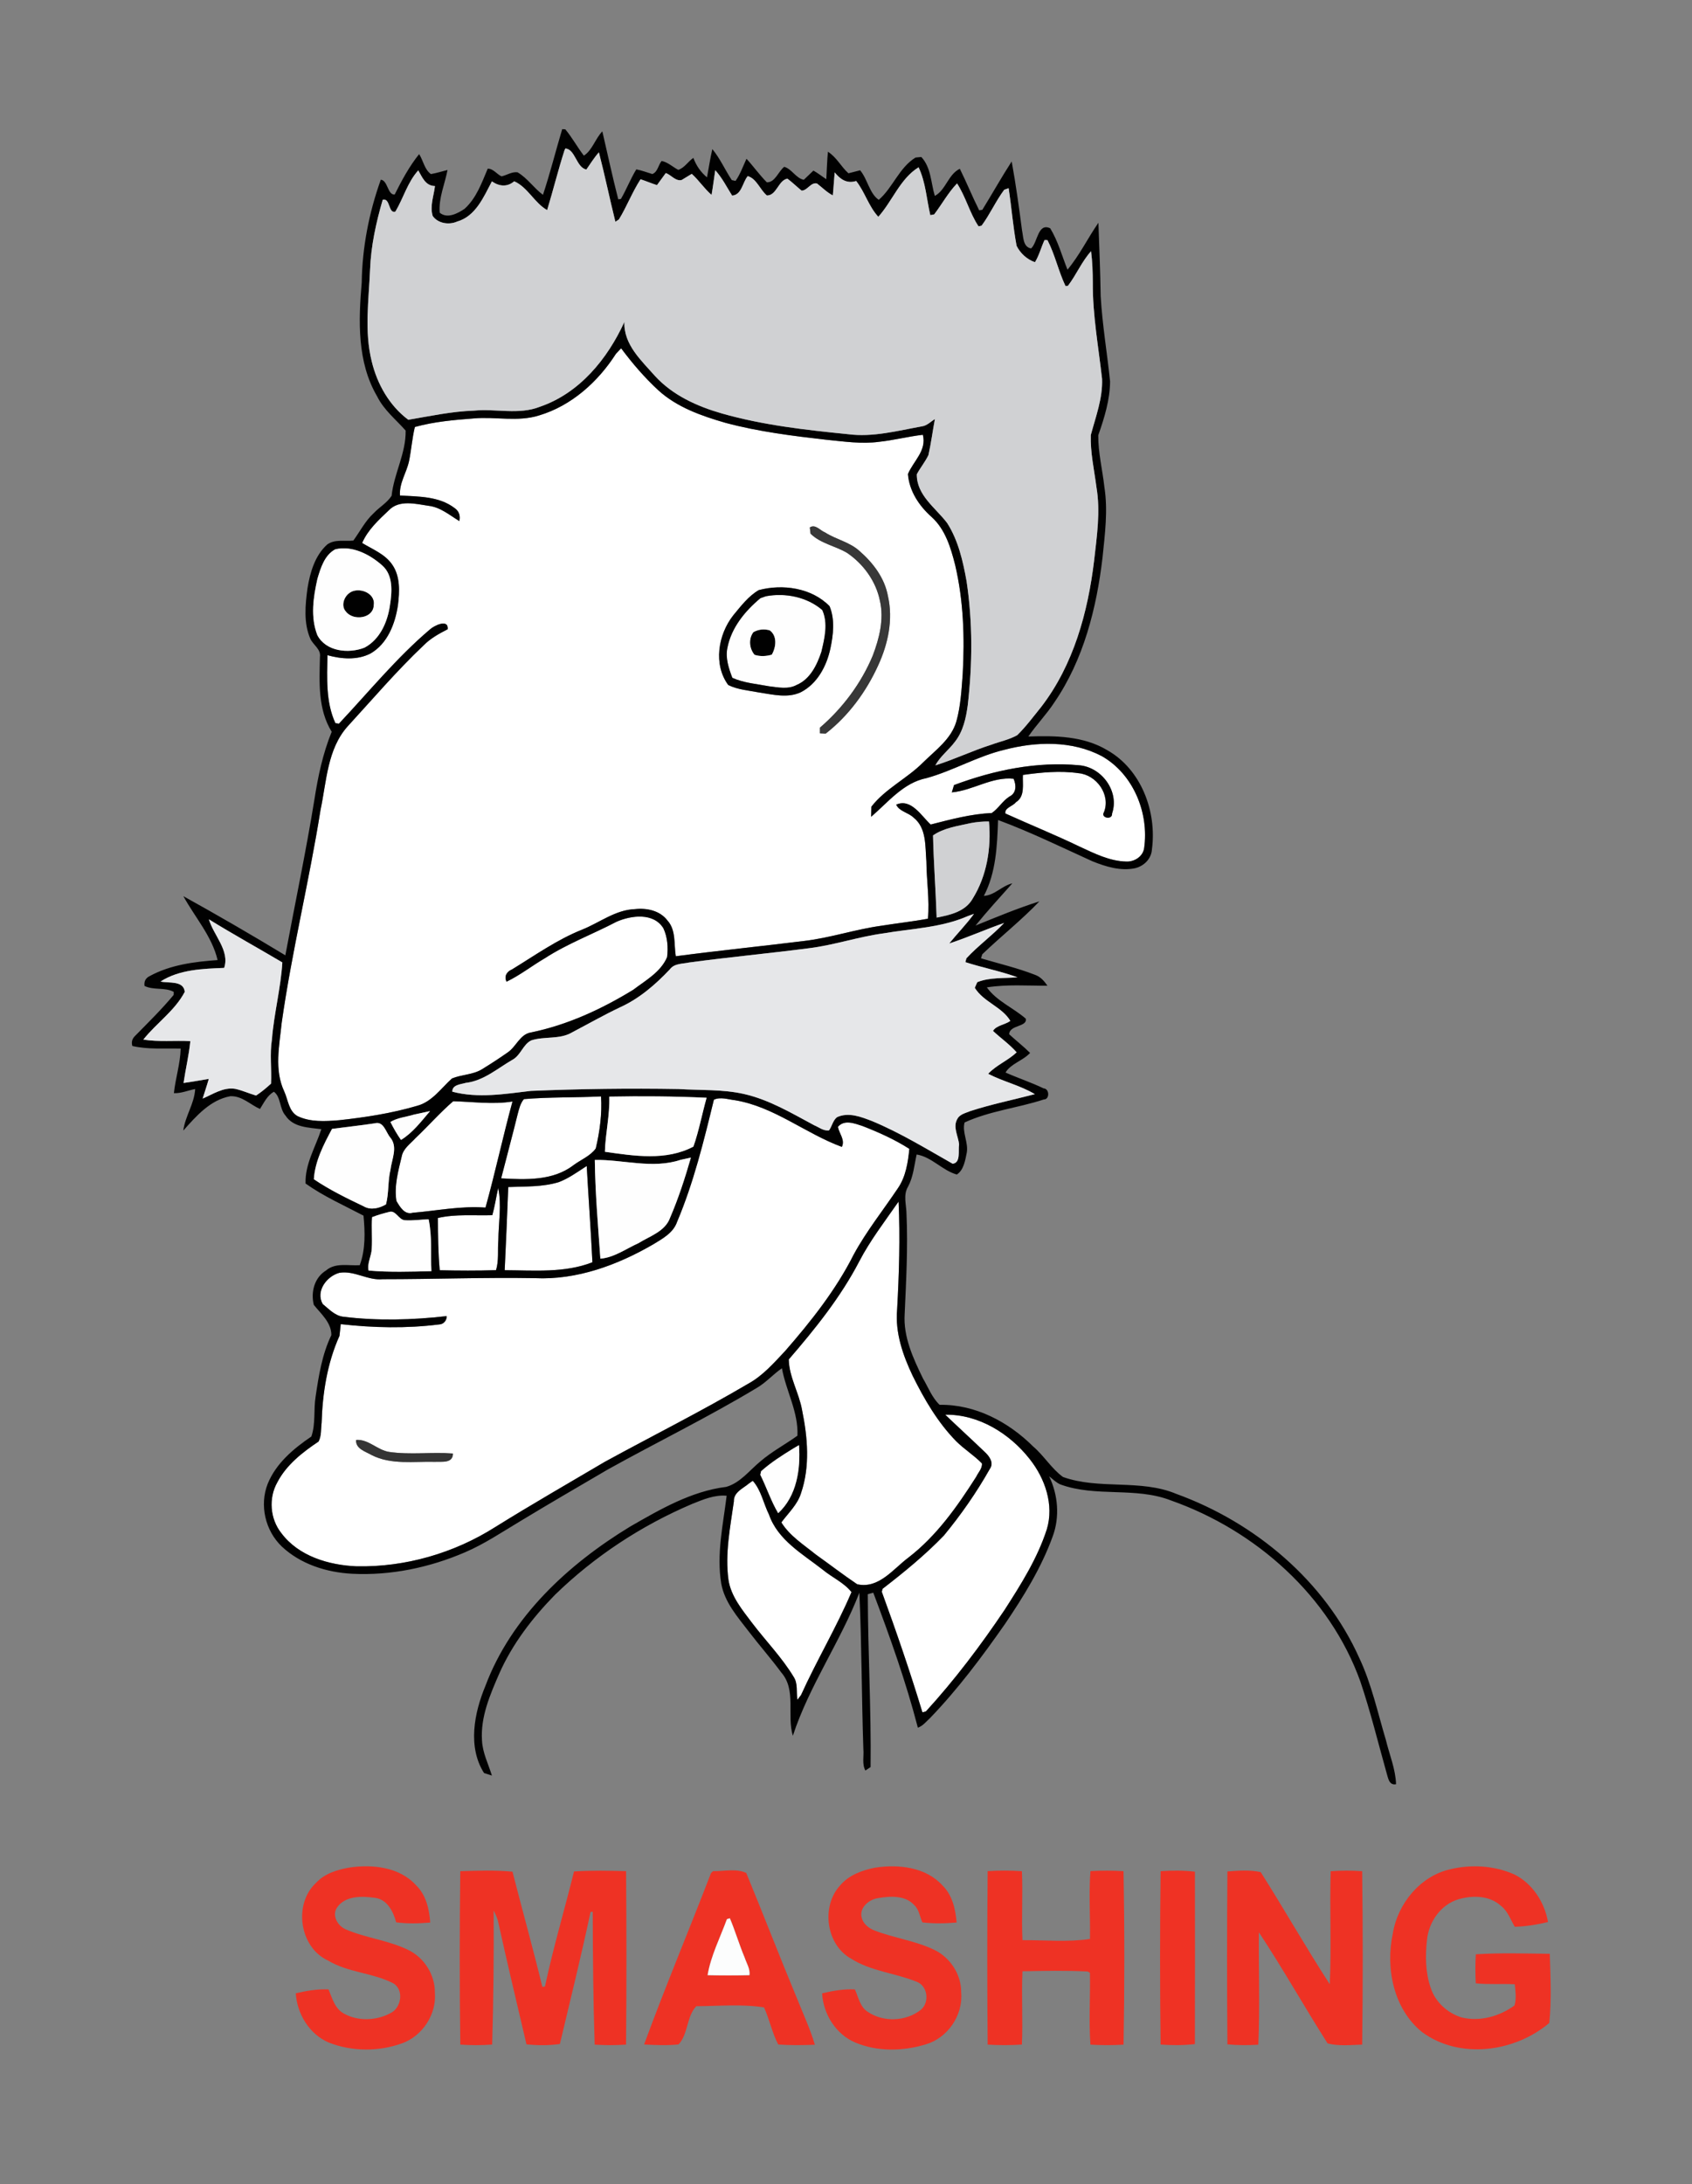 <?xml version="1.0" encoding="UTF-8" ?>
<!DOCTYPE svg PUBLIC "-//W3C//DTD SVG 1.1//EN" "http://www.w3.org/Graphics/SVG/1.1/DTD/svg11.dtd">
<svg width="389pt" height="502pt" viewBox="0 0 389 502" version="1.1" xmlns="http://www.w3.org/2000/svg">
<rect x="0" y="0" width="389" height="502" fill="#808080" stroke="none"/>
<g id="#ffffffff">
<path fill="#ffffff" opacity="1.00" d=" M 141.60 81.33 C 141.90 81.01 142.50 80.37 142.80 80.05 C 145.37 83.50 148.18 86.77 151.34 89.69 C 155.65 93.63 161.31 95.60 166.82 97.19 C 174.41 99.22 182.23 100.19 190.03 101.08 C 194.05 101.47 198.10 102.09 202.14 101.54 C 205.51 101.18 208.80 100.32 212.17 99.93 C 213.09 103.58 210.00 105.96 208.74 108.95 C 209.04 112.88 211.30 116.26 214.18 118.82 C 217.34 121.67 218.59 125.89 219.60 129.88 C 221.52 138.07 221.80 146.56 221.33 154.94 C 221.05 158.58 220.87 162.28 219.87 165.82 C 218.70 169.86 215.10 172.40 212.24 175.22 C 208.55 178.94 203.60 181.22 200.34 185.40 C 200.33 185.98 200.29 187.15 200.28 187.73 C 204.19 184.38 207.69 179.89 213.02 178.84 C 219.15 177.14 224.71 173.81 230.92 172.33 C 238.22 170.41 246.42 170.18 253.26 173.76 C 260.55 177.86 264.21 186.84 263.04 194.96 C 262.75 196.85 260.86 198.06 259.03 198.02 C 255.14 197.96 251.59 196.14 248.14 194.55 C 242.55 191.86 236.79 189.53 231.14 186.97 C 230.91 185.65 232.87 185.31 233.54 184.40 C 235.73 183.07 235.05 180.24 235.17 178.11 C 239.39 177.52 243.72 177.10 247.96 177.71 C 252.11 178.08 255.41 182.70 253.80 186.68 C 252.97 188.01 255.79 188.56 255.67 186.98 C 257.41 181.92 253.33 176.35 248.15 175.89 C 238.35 174.96 228.48 177.02 219.33 180.44 C 219.21 180.86 218.95 181.70 218.83 182.12 C 223.68 181.68 228.05 178.47 233.03 178.99 C 233.67 180.45 233.71 182.29 232.07 183.08 C 230.49 184.09 229.53 185.83 228.02 186.86 C 223.22 187.08 218.59 188.33 213.96 189.51 C 211.84 187.53 209.44 183.41 206.04 184.94 C 206.74 186.51 208.86 186.75 210.05 187.93 C 213.06 190.33 212.69 194.53 212.98 197.97 C 213.01 202.36 213.74 206.77 213.34 211.15 C 209.77 211.82 206.15 212.20 202.57 212.78 C 196.64 213.60 190.91 215.55 184.95 216.26 C 175.10 217.48 165.22 218.48 155.37 219.78 C 154.91 217.03 155.47 213.78 153.44 211.55 C 151.71 209.27 148.68 208.65 145.97 208.95 C 141.48 209.12 137.87 212.05 133.84 213.66 C 128.08 215.96 122.99 219.58 117.73 222.80 C 116.52 223.29 115.84 224.38 116.46 225.63 C 119.57 224.14 122.30 221.97 125.27 220.24 C 130.47 216.87 136.30 214.71 141.77 211.84 C 145.15 210.37 150.28 209.71 152.52 213.36 C 153.47 215.38 153.64 217.79 153.37 219.99 C 151.89 223.44 148.43 225.33 145.57 227.50 C 138.30 231.95 130.45 235.58 122.06 237.30 C 119.53 237.72 118.69 240.56 116.73 241.88 C 114.79 243.24 112.80 244.54 110.77 245.78 C 108.68 247.04 106.13 246.96 103.91 247.87 C 101.40 250.13 99.32 253.25 95.89 254.16 C 90.05 255.88 84.00 256.81 77.95 257.47 C 74.76 257.73 71.33 257.94 68.37 256.51 C 66.37 255.35 66.23 252.79 65.36 250.88 C 63.01 245.91 64.23 240.32 64.76 235.10 C 67.09 218.67 71.09 202.54 73.69 186.16 C 75.08 179.62 75.24 172.18 79.93 166.94 C 85.68 160.68 91.20 154.19 97.38 148.34 C 98.96 146.73 100.94 145.64 102.93 144.62 C 103.15 142.13 99.75 143.80 98.78 144.72 C 91.14 151.22 84.77 159.04 77.92 166.33 L 77.11 166.21 C 74.86 161.33 75.20 155.81 75.28 150.59 C 78.49 151.48 82.15 151.78 85.20 150.19 C 89.11 147.93 90.86 143.34 91.49 139.08 C 91.87 135.99 92.05 132.50 90.20 129.81 C 88.55 127.36 85.69 126.28 83.26 124.80 C 84.56 121.77 87.07 119.49 89.41 117.27 C 91.79 114.81 95.55 115.81 98.52 116.25 C 101.26 116.57 103.34 118.39 105.60 119.76 C 105.90 118.57 105.52 117.42 104.48 116.75 C 100.92 114.04 96.21 114.14 91.96 113.89 C 91.74 111.06 93.47 108.66 94.04 105.98 C 94.57 103.38 94.75 100.72 95.38 98.14 C 99.79 96.91 104.40 96.52 108.95 96.17 C 113.93 95.73 119.03 97.02 123.91 95.49 C 131.35 93.28 137.47 87.78 141.60 81.33 M 186.18 121.23 C 186.22 121.59 186.31 122.30 186.35 122.66 C 188.67 124.95 192.05 125.46 194.77 127.09 C 198.52 129.65 201.40 133.61 202.30 138.10 C 203.27 142.33 202.16 146.72 200.65 150.68 C 197.99 157.06 193.73 162.74 188.51 167.24 L 188.51 168.55 L 189.83 168.61 C 195.08 164.53 199.14 158.99 201.89 152.95 C 204.17 148.02 205.38 142.37 204.14 137.00 C 203.39 132.83 200.69 129.32 197.56 126.60 C 195.29 124.56 192.18 123.98 189.66 122.36 C 188.55 121.94 187.44 120.37 186.18 121.23 M 174.44 135.63 C 172.06 137.01 170.31 139.34 168.56 141.45 C 165.09 145.89 163.96 152.70 167.42 157.44 C 169.65 158.54 172.18 158.70 174.59 159.17 C 177.70 159.63 181.06 160.51 184.07 159.12 C 187.87 157.20 190.03 153.13 190.90 149.11 C 191.58 145.92 192.00 142.42 190.72 139.32 C 186.61 135.11 179.95 134.17 174.44 135.63 Z" />
<path fill="#ffffff" opacity="1.00" d=" M 120.45 252.62 C 126.35 252.12 132.28 252.29 138.18 252.00 C 138.44 256.01 137.89 260.06 136.97 263.96 C 135.71 265.71 133.53 266.55 131.82 267.82 C 127.12 271.43 120.82 271.15 115.22 270.83 C 116.47 265.90 117.81 261.00 119.02 256.06 C 119.35 254.86 119.62 253.58 120.45 252.62 Z" />
<path fill="#ffffff" opacity="1.00" d=" M 104.19 253.11 C 108.73 253.21 113.28 253.90 117.82 253.17 C 115.62 261.26 113.86 269.47 111.62 277.55 C 106.01 277.12 100.49 278.27 94.92 278.74 C 93.00 279.29 91.95 277.38 91.14 276.03 C 90.59 272.61 91.55 269.17 92.34 265.86 C 92.67 263.99 94.36 262.87 95.55 261.56 C 98.48 258.79 101.14 255.74 104.19 253.11 Z" />
<path fill="#ffffff" opacity="1.00" d=" M 164.13 252.75 C 165.66 252.06 167.38 252.69 168.96 252.87 C 177.97 254.35 185.14 260.51 193.55 263.60 C 194.34 261.97 192.93 260.55 192.64 259.00 C 194.12 257.25 196.46 258.21 198.27 258.79 C 202.00 260.24 205.69 261.89 209.06 264.05 C 208.75 267.19 208.24 270.50 206.40 273.15 C 203.02 278.19 199.20 282.96 196.29 288.31 C 192.19 296.46 186.47 303.67 180.50 310.52 C 177.91 313.26 175.38 316.19 172.02 318.03 C 161.23 324.39 150.01 329.99 139.02 336.00 C 130.61 340.96 122.14 345.82 113.85 350.98 C 104.41 356.97 93.18 360.22 81.98 360.00 C 75.59 359.73 68.64 357.69 64.66 352.34 C 62.08 349.09 61.71 344.31 63.76 340.69 C 65.86 336.66 69.54 333.80 73.24 331.32 C 73.93 330.03 73.76 328.45 73.94 327.04 C 74.15 320.21 75.23 313.29 78.05 307.03 C 78.12 306.36 78.27 305.01 78.34 304.34 C 85.83 305.19 93.45 305.35 100.93 304.41 C 101.99 304.39 102.71 303.50 102.71 302.49 C 94.80 303.39 86.78 303.61 78.87 302.63 C 76.97 302.39 75.60 300.85 74.19 299.71 C 72.51 296.77 75.11 293.33 78.02 292.54 C 81.47 291.96 84.55 294.36 88.00 294.01 C 99.67 294.01 111.33 293.57 122.99 293.77 C 132.61 294.22 141.95 290.77 150.16 286.01 C 152.31 284.70 154.79 283.37 155.66 280.84 C 159.48 271.81 161.81 262.25 164.13 252.75 M 81.86 330.95 C 81.74 333.02 84.01 333.59 85.42 334.42 C 89.93 336.72 95.13 335.86 100.00 335.99 C 101.58 335.91 104.12 336.40 104.14 334.07 C 99.26 333.70 94.33 334.41 89.48 333.71 C 86.75 333.29 84.72 330.74 81.86 330.95 Z" />
<path fill="#ffffff" opacity="1.00" d=" M 134.29 268.38 L 134.89 268.00 C 135.30 275.37 135.84 282.74 136.20 290.12 C 129.79 292.62 122.76 291.97 116.03 291.94 C 116.34 285.57 116.60 279.20 116.85 272.83 C 120.75 272.66 124.74 272.86 128.51 271.68 C 130.60 270.89 132.43 269.59 134.29 268.38 Z" />
<path fill="#ffffff" opacity="1.00" d=" M 114.54 273.02 C 115.36 276.99 114.61 281.04 114.57 285.05 C 114.38 287.33 114.72 289.72 114.04 291.93 C 109.73 292.07 105.41 292.04 101.10 291.95 C 100.73 287.96 100.69 283.94 100.68 279.94 C 104.80 278.99 109.02 279.43 113.18 279.30 C 113.77 277.23 114.07 275.11 114.54 273.02 Z" />
<path fill="#ffffff" opacity="1.00" d=" M 206.31 276.56 L 206.59 276.18 C 206.96 284.46 206.71 292.74 206.25 301.01 C 205.78 306.34 207.59 311.52 209.85 316.26 C 212.51 321.63 215.58 326.90 219.80 331.22 C 221.65 333.08 223.92 334.46 225.75 336.35 C 225.86 337.52 224.89 338.43 224.43 339.43 C 220.08 346.24 215.36 352.97 208.89 357.96 C 205.36 360.58 202.05 365.24 197.07 364.12 C 193.83 361.94 190.74 359.55 187.56 357.29 C 184.76 355.02 181.58 353.03 179.64 349.91 C 181.24 347.74 183.34 345.84 184.16 343.19 C 186.26 337.07 185.69 330.38 184.41 324.14 C 183.72 320.15 181.43 316.54 181.34 312.45 C 187.40 305.43 193.28 298.13 197.57 289.87 C 200.03 285.15 203.28 280.92 206.31 276.56 Z" />
<path fill="#ffffff" opacity="1.00" d=" M 217.31 325.15 C 224.98 325.03 232.13 329.47 236.75 335.37 C 240.27 339.82 242.37 345.88 240.67 351.49 C 238.52 358.16 234.74 364.13 230.98 369.99 C 225.48 378.17 219.53 386.06 212.88 393.34 L 212.07 393.56 C 209.24 384.23 206.07 375.00 202.73 365.85 L 202.91 365.17 C 207.83 361.37 212.68 357.41 217.00 352.93 C 220.95 348.14 224.53 343.00 227.58 337.59 C 228.58 336.18 227.41 334.64 226.37 333.69 C 223.38 330.82 220.31 328.02 217.31 325.15 Z" />
<path fill="#ffffff" opacity="1.00" d=" M 172.17 340.97 L 173.06 340.34 C 175.01 342.49 175.52 345.56 176.80 348.12 C 178.84 353.99 184.54 357.17 189.17 360.79 C 191.30 362.56 194.06 363.75 195.76 365.93 C 192.32 374.02 187.78 381.58 184.16 389.59 C 183.95 389.86 183.53 390.40 183.33 390.67 C 183.03 388.90 183.50 386.97 182.46 385.40 C 179.75 380.92 176.06 377.16 172.91 373.01 C 170.65 370.01 168.08 366.95 167.48 363.12 C 166.65 357.09 167.88 351.05 168.72 345.09 C 168.64 342.96 170.81 342.13 172.17 340.97 Z" />
</g>
<g id="#010101ff">
<path fill="#010101" opacity="1.00" d=" M 129.25 29.69 L 129.96 29.72 C 131.55 31.61 132.72 33.81 134.23 35.77 C 136.12 34.61 136.87 31.85 138.48 30.19 C 139.69 35.40 140.81 40.63 142.14 45.81 L 142.75 45.73 C 144.04 43.52 144.95 41.11 146.29 38.93 C 147.55 39.16 148.74 39.64 149.97 40.00 C 151.22 39.54 151.33 37.93 152.11 37.00 C 153.56 37.27 154.65 38.38 155.94 39.04 C 157.38 38.58 158.18 37.12 159.41 36.29 C 160.05 38.03 161.10 39.58 162.54 40.76 C 162.95 38.60 163.27 36.42 163.77 34.27 C 165.57 36.44 166.69 39.05 168.24 41.39 L 169.11 41.58 C 170.20 40.01 170.83 38.21 171.62 36.49 C 173.23 38.24 174.61 40.21 176.30 41.90 C 178.20 41.96 178.94 39.40 180.30 38.34 C 182.06 38.84 183.00 40.99 184.80 41.32 C 185.53 40.62 186.27 39.92 187.01 39.21 C 188.05 39.79 188.98 40.54 189.97 41.19 C 190.09 39.09 190.15 36.98 190.34 34.88 C 192.32 36.10 193.35 38.30 195.06 39.83 C 195.95 39.61 196.85 39.38 197.75 39.14 C 199.46 41.18 199.89 44.48 202.03 45.93 C 205.24 43.18 206.72 38.51 210.49 36.21 C 210.82 36.18 211.48 36.11 211.81 36.08 C 214.08 38.49 214.01 42.03 214.92 45.03 C 217.47 43.66 218.00 40.06 220.67 38.79 C 222.23 41.94 223.55 45.20 225.12 48.34 L 225.84 48.23 C 228.12 44.54 230.24 40.75 232.59 37.11 C 233.56 42.38 234.28 47.70 234.98 53.02 C 235.30 54.44 235.16 56.77 237.05 57.10 C 238.57 55.78 238.57 51.11 241.45 52.47 C 243.25 55.42 244.15 58.79 245.42 61.98 C 248.20 58.67 250.07 54.74 252.53 51.20 C 252.72 56.81 252.97 62.42 253.05 68.03 C 253.42 74.60 254.54 81.10 255.21 87.64 C 255.19 91.90 253.90 96.04 252.50 100.03 C 252.46 104.05 253.47 107.99 253.91 111.98 C 254.75 117.34 254.02 122.77 253.48 128.12 C 252.11 139.80 249.12 151.63 242.40 161.44 C 240.60 164.20 238.28 166.57 236.42 169.28 C 242.58 169.06 249.13 169.15 254.58 172.43 C 262.39 176.85 265.98 186.54 264.84 195.18 C 264.72 197.39 263.01 199.07 260.92 199.56 C 257.59 200.24 254.22 199.19 251.16 197.96 C 243.97 194.69 236.86 191.21 229.46 188.47 C 229.25 194.40 229.01 200.52 226.20 205.91 C 228.68 205.78 230.36 203.57 232.74 203.03 C 229.89 206.23 226.98 209.39 224.28 212.73 C 229.13 210.77 233.97 208.74 238.96 207.17 C 234.86 211.47 230.13 215.20 225.83 219.33 L 225.54 220.26 C 229.67 221.48 233.88 222.47 237.90 224.03 C 239.17 224.46 240.08 225.46 240.80 226.56 C 236.15 226.57 231.48 226.21 226.88 226.94 C 229.13 230.09 232.95 231.62 235.83 234.13 C 236.24 236.08 232.06 235.52 232.02 237.72 C 233.60 239.17 235.30 240.49 236.82 242.00 C 235.21 243.78 232.34 244.49 231.18 246.51 C 234.07 247.79 237.08 248.78 239.93 250.15 C 241.31 250.21 241.35 252.73 239.98 252.70 C 233.97 254.67 227.52 255.33 221.76 257.99 C 221.14 260.26 222.72 262.64 222.25 265.01 C 221.90 266.72 221.54 268.98 219.97 269.95 C 216.65 269.02 214.16 265.88 210.74 265.35 C 210.19 267.83 209.99 270.44 208.77 272.73 C 207.59 274.66 208.40 276.95 208.41 279.05 C 208.75 286.70 208.33 294.35 207.99 301.99 C 207.64 307.25 209.94 312.18 212.18 316.79 C 213.40 318.84 214.27 321.23 216.02 322.88 C 224.20 322.75 231.84 326.79 237.52 332.45 C 240.02 334.58 241.73 337.53 244.39 339.47 C 252.79 342.46 262.18 339.88 270.46 343.36 C 288.58 349.94 304.60 363.38 312.54 381.14 C 315.35 387.12 316.73 393.61 318.62 399.91 C 319.44 403.29 320.84 406.57 320.96 410.08 C 319.32 410.40 319.13 408.59 318.79 407.52 C 316.82 400.50 315.09 393.42 312.77 386.52 C 305.73 366.82 288.70 351.73 269.21 344.86 C 261.08 341.68 251.96 344.18 243.79 341.18 C 242.79 340.75 242.04 339.95 241.20 339.31 C 243.26 343.58 243.68 348.66 242.02 353.13 C 239.41 360.34 235.34 366.91 231.06 373.24 C 225.79 380.79 220.25 388.20 213.85 394.85 C 212.97 395.65 212.19 396.68 211.02 397.09 C 208.29 386.54 204.61 376.25 200.77 366.06 C 200.45 366.15 199.82 366.32 199.51 366.41 C 199.54 379.65 200.31 392.91 200.15 406.14 C 199.86 406.34 199.26 406.73 198.96 406.93 C 198.13 405.44 198.65 403.60 198.49 401.99 C 198.09 390.02 198.12 378.03 197.57 366.07 C 193.20 377.36 186.06 387.41 182.28 398.95 C 180.84 394.19 183.16 388.44 179.61 384.39 C 177.22 381.15 174.55 378.13 172.11 374.94 C 169.55 371.60 166.59 368.25 165.82 363.98 C 164.70 357.23 166.24 350.47 167.06 343.78 C 164.27 343.52 161.63 344.66 159.10 345.67 C 147.43 350.64 136.66 357.72 127.57 366.57 C 122.39 371.87 117.78 377.86 114.77 384.68 C 112.67 389.51 110.46 394.60 110.81 399.99 C 110.93 402.84 112.27 405.41 113.09 408.09 C 112.64 407.95 111.74 407.67 111.29 407.52 C 107.47 401.52 109.02 393.67 111.60 387.48 C 117.57 371.58 130.63 359.53 144.85 350.88 C 151.76 346.91 158.93 342.73 166.97 341.74 C 170.21 340.81 172.32 337.93 174.83 335.87 C 177.45 333.62 180.53 331.99 183.33 329.98 C 183.60 324.58 180.71 319.70 179.77 314.48 C 177.75 315.85 176.13 317.76 174.00 318.99 C 162.83 325.72 151.09 331.43 139.71 337.76 C 132.97 341.71 126.22 345.62 119.54 349.67 C 115.39 352.15 111.35 354.88 106.88 356.79 C 98.74 360.29 89.83 362.16 80.96 361.71 C 75.12 361.41 69.11 359.52 64.79 355.45 C 60.98 351.81 59.62 345.96 61.54 341.05 C 63.45 336.33 67.48 332.95 71.58 330.17 C 72.61 327.22 72.06 323.98 72.57 320.93 C 73.28 316.14 74.06 311.26 76.18 306.86 C 76.20 303.98 73.79 301.97 72.14 299.90 C 71.42 296.97 72.28 293.64 74.96 292.00 C 77.14 290.13 80.11 290.96 82.71 290.79 C 84.05 287.16 83.93 283.19 83.57 279.40 C 79.08 277.04 74.40 274.97 70.25 272.02 C 70.10 267.53 72.54 263.65 73.88 259.53 C 70.96 259.14 67.42 259.16 65.62 256.38 C 64.23 254.83 64.61 252.12 62.97 250.93 C 61.42 251.79 60.69 253.45 59.77 254.88 C 57.55 253.91 55.66 251.85 52.97 251.95 C 48.36 252.78 45.10 256.52 42.14 259.85 C 42.57 256.53 44.69 253.66 44.87 250.30 C 43.24 250.61 41.66 251.32 39.98 251.25 C 40.34 247.81 41.45 244.48 41.54 241.01 C 37.84 240.92 34.08 241.25 30.43 240.41 C 30.17 239.52 30.37 238.76 31.02 238.13 C 34.05 235.04 37.15 232.01 39.92 228.68 L 39.95 227.98 C 37.99 226.87 35.32 227.64 33.23 226.61 C 33.08 225.58 33.46 224.83 34.38 224.36 C 39.15 221.75 44.68 221.04 50.03 220.66 C 48.72 215.16 44.82 210.83 42.16 205.98 C 50.06 210.36 57.88 214.89 65.60 219.57 C 67.82 207.66 70.33 195.81 72.27 183.85 C 73.10 178.51 74.21 173.21 76.26 168.19 C 73.07 163.04 73.41 156.80 73.56 150.98 C 73.82 149.21 72.01 148.25 71.35 146.82 C 69.76 143.15 70.18 139.02 70.70 135.17 C 71.30 131.53 72.41 127.66 75.25 125.13 C 77.01 123.88 79.24 124.46 81.24 124.24 C 82.78 122.12 83.98 119.71 85.94 117.92 C 87.24 116.54 88.99 115.57 90.03 113.96 C 90.57 108.83 93.35 104.22 93.26 98.96 C 91.00 96.41 88.25 94.23 86.71 91.11 C 82.08 83.22 82.41 73.73 83.16 64.94 C 83.28 56.88 84.83 48.88 87.55 41.30 C 89.18 41.47 89.11 44.87 90.74 44.71 C 92.36 41.47 94.08 38.26 96.36 35.42 C 97.31 36.90 97.59 38.97 99.07 40.01 C 100.36 39.79 101.61 39.38 102.89 39.07 C 102.27 42.33 100.81 45.52 101.09 48.88 C 102.81 50.35 105.20 49.07 106.79 48.01 C 109.50 45.58 110.75 42.04 112.13 38.77 C 113.41 38.74 114.20 40.04 115.30 40.53 C 116.54 40.27 117.66 39.43 118.98 39.60 C 121.26 40.93 122.73 43.23 124.83 44.78 C 126.48 39.81 127.75 34.71 129.25 29.69 M 129.78 34.54 C 128.32 39.08 127.18 43.73 125.79 48.29 C 122.84 46.61 121.33 43.03 118.22 41.67 C 116.59 43.05 114.77 42.85 113.09 41.69 C 111.20 45.27 109.35 49.72 105.08 50.93 C 103.22 51.75 100.68 51.37 99.48 49.64 C 98.79 47.36 99.73 45.03 100.00 42.76 C 97.81 42.72 97.10 40.77 96.16 39.16 C 93.69 41.89 92.75 45.54 90.90 48.64 C 89.25 49.17 89.76 45.42 87.99 45.91 C 86.47 51.13 85.29 56.49 85.08 61.95 C 84.79 68.98 83.73 76.16 85.47 83.09 C 86.72 88.28 89.54 93.26 93.87 96.48 C 98.88 95.63 103.87 94.55 108.96 94.38 C 114.01 93.88 119.25 95.41 124.12 93.49 C 133.22 90.38 139.66 82.50 143.55 73.99 C 143.36 79.20 147.44 82.84 150.60 86.43 C 154.67 90.87 160.30 93.41 166.00 95.04 C 175.42 97.72 185.21 98.82 194.94 99.79 C 200.68 100.54 206.35 99.00 211.97 97.99 C 213.14 97.83 213.97 96.90 214.94 96.32 C 214.42 99.07 214.07 101.86 213.45 104.60 C 212.71 106.15 211.59 107.49 210.78 109.00 C 210.72 113.85 215.14 116.74 217.77 120.23 C 220.32 124.23 221.39 128.96 222.22 133.57 C 223.64 143.01 223.58 152.64 222.49 162.11 C 222.09 165.05 221.43 168.10 219.55 170.48 C 218.15 172.37 216.17 173.81 215.04 175.91 C 219.41 174.55 223.55 172.54 227.92 171.16 C 229.90 170.43 232.01 170.01 233.87 168.97 C 235.90 166.98 237.60 164.67 239.39 162.46 C 246.80 152.84 250.11 140.75 251.54 128.86 C 252.17 123.27 253.03 117.59 252.08 111.98 C 251.57 108.00 250.65 104.03 250.78 100.00 C 251.91 95.77 253.54 91.54 253.37 87.09 C 252.55 79.74 251.19 72.41 251.24 64.99 C 251.23 62.57 251.15 60.14 250.84 57.74 C 248.69 60.13 247.46 63.16 245.51 65.71 L 244.97 65.75 C 243.35 62.36 242.56 58.56 240.82 55.19 L 240.14 55.17 C 239.36 56.85 238.92 58.69 237.94 60.27 C 236.12 59.63 234.57 58.22 233.72 56.50 C 232.90 52.12 232.56 47.66 231.89 43.26 L 230.88 43.61 C 228.93 46.22 227.61 49.25 225.67 51.87 L 224.97 52.02 C 222.92 48.94 222.05 45.25 220.03 42.16 C 217.97 44.30 216.56 46.94 214.77 49.28 L 213.88 49.45 C 213.03 45.78 212.82 41.90 211.19 38.45 C 206.96 41.05 205.18 46.20 201.93 49.83 C 199.71 47.44 198.85 44.15 196.84 41.60 C 194.73 42.27 193.20 41.25 191.90 39.62 C 191.73 41.38 191.65 43.15 191.47 44.91 C 190.11 44.22 189.04 43.10 187.84 42.18 C 186.41 41.82 185.68 43.77 184.30 43.82 C 183.19 42.92 182.17 41.91 181.03 41.06 C 178.93 41.44 178.56 44.95 176.31 44.93 C 174.72 43.60 173.95 41.05 171.91 40.48 C 170.69 41.92 170.56 44.77 168.32 44.96 C 167.07 42.98 166.03 40.86 164.44 39.13 C 164.15 41.02 163.92 42.92 163.59 44.80 C 161.91 43.34 160.69 41.45 159.04 39.96 C 158.46 40.31 157.30 41.01 156.72 41.37 C 155.33 41.72 154.30 40.20 153.07 39.77 C 152.40 40.70 151.72 41.63 151.04 42.55 C 149.77 42.15 148.54 41.62 147.27 41.20 C 145.36 44.14 144.12 47.45 142.29 50.44 C 142.09 50.57 141.68 50.84 141.48 50.97 C 140.16 45.66 139.06 40.30 137.69 35.01 C 136.60 36.22 135.75 37.63 134.81 38.96 C 132.50 38.53 132.26 34.27 129.98 34.13 L 129.78 34.54 M 141.60 81.33 C 137.47 87.78 131.35 93.28 123.91 95.49 C 119.03 97.02 113.93 95.73 108.95 96.17 C 104.40 96.52 99.79 96.91 95.38 98.14 C 94.75 100.72 94.57 103.38 94.04 105.98 C 93.47 108.66 91.74 111.06 91.96 113.89 C 96.21 114.14 100.92 114.04 104.48 116.75 C 105.52 117.42 105.90 118.57 105.60 119.76 C 103.34 118.39 101.26 116.57 98.52 116.25 C 95.55 115.81 91.79 114.81 89.41 117.27 C 87.07 119.49 84.56 121.77 83.26 124.80 C 85.69 126.28 88.55 127.36 90.20 129.81 C 92.05 132.50 91.87 135.99 91.49 139.08 C 90.86 143.34 89.11 147.93 85.20 150.19 C 82.15 151.78 78.49 151.48 75.28 150.59 C 75.20 155.81 74.86 161.33 77.11 166.21 L 77.92 166.33 C 84.77 159.04 91.14 151.22 98.78 144.72 C 99.75 143.80 103.15 142.13 102.93 144.62 C 100.94 145.64 98.96 146.73 97.38 148.34 C 91.20 154.19 85.68 160.68 79.93 166.94 C 75.24 172.18 75.08 179.62 73.69 186.16 C 71.09 202.54 67.09 218.67 64.76 235.10 C 64.23 240.32 63.01 245.91 65.36 250.88 C 66.23 252.79 66.37 255.35 68.37 256.51 C 71.33 257.94 74.76 257.73 77.95 257.47 C 84.00 256.81 90.05 255.88 95.89 254.16 C 99.32 253.25 101.40 250.13 103.91 247.87 C 106.13 246.96 108.68 247.04 110.77 245.78 C 112.80 244.54 114.79 243.24 116.73 241.88 C 118.69 240.56 119.53 237.72 122.06 237.30 C 130.45 235.58 138.30 231.95 145.57 227.50 C 148.43 225.33 151.89 223.44 153.37 219.99 C 153.64 217.79 153.47 215.38 152.52 213.36 C 150.28 209.71 145.15 210.37 141.77 211.84 C 136.30 214.71 130.47 216.87 125.27 220.24 C 122.30 221.97 119.57 224.14 116.46 225.63 C 115.84 224.38 116.52 223.29 117.73 222.80 C 122.99 219.58 128.08 215.96 133.84 213.66 C 137.87 212.05 141.48 209.12 145.97 208.95 C 148.68 208.65 151.71 209.27 153.44 211.55 C 155.47 213.78 154.91 217.03 155.37 219.78 C 165.22 218.48 175.10 217.48 184.95 216.26 C 190.91 215.55 196.64 213.60 202.57 212.78 C 206.15 212.20 209.77 211.82 213.34 211.15 C 213.74 206.77 213.01 202.36 212.98 197.97 C 212.69 194.53 213.06 190.33 210.05 187.93 C 208.86 186.75 206.74 186.51 206.04 184.94 C 209.44 183.41 211.84 187.53 213.96 189.51 C 218.59 188.33 223.22 187.08 228.02 186.86 C 229.53 185.83 230.49 184.09 232.07 183.08 C 233.71 182.29 233.67 180.45 233.03 178.99 C 228.05 178.47 223.68 181.68 218.83 182.12 C 218.95 181.70 219.21 180.86 219.33 180.44 C 228.48 177.02 238.35 174.96 248.15 175.89 C 253.33 176.35 257.41 181.92 255.67 186.98 C 255.79 188.56 252.97 188.01 253.80 186.68 C 255.41 182.70 252.11 178.08 247.96 177.71 C 243.72 177.10 239.39 177.52 235.17 178.11 C 235.05 180.24 235.73 183.07 233.54 184.40 C 232.87 185.31 230.91 185.65 231.14 186.97 C 236.79 189.53 242.55 191.86 248.14 194.55 C 251.59 196.14 255.14 197.96 259.03 198.02 C 260.86 198.06 262.75 196.85 263.04 194.96 C 264.21 186.84 260.55 177.86 253.26 173.76 C 246.42 170.18 238.22 170.41 230.92 172.33 C 224.71 173.81 219.15 177.14 213.02 178.84 C 207.69 179.89 204.19 184.38 200.28 187.73 C 200.29 187.15 200.33 185.98 200.34 185.40 C 203.60 181.22 208.55 178.94 212.24 175.22 C 215.10 172.40 218.70 169.86 219.87 165.82 C 220.87 162.28 221.05 158.58 221.33 154.94 C 221.80 146.56 221.52 138.07 219.60 129.88 C 218.59 125.89 217.34 121.67 214.18 118.82 C 211.30 116.26 209.04 112.88 208.74 108.95 C 210.00 105.96 213.09 103.58 212.17 99.93 C 208.80 100.32 205.51 101.18 202.14 101.54 C 198.10 102.09 194.05 101.47 190.03 101.08 C 182.23 100.19 174.41 99.22 166.82 97.19 C 161.31 95.60 155.65 93.63 151.34 89.69 C 148.18 86.77 145.37 83.50 142.80 80.05 C 142.50 80.37 141.90 81.01 141.60 81.33 M 77.10 126.25 C 74.63 127.54 73.72 130.53 72.98 133.03 C 72.03 137.24 71.34 141.85 72.96 145.98 C 74.95 149.79 80.18 150.28 83.81 148.85 C 87.37 146.96 89.10 142.95 89.65 139.13 C 90.13 136.07 90.45 132.27 87.91 129.99 C 85.04 127.43 81.01 125.33 77.10 126.25 M 223.13 189.19 C 220.19 189.86 217.03 190.26 214.51 192.01 C 214.65 198.31 215.13 204.60 215.34 210.90 C 218.43 210.31 221.97 209.51 223.63 206.53 C 226.89 201.30 227.92 194.88 227.37 188.81 C 225.94 188.79 224.53 188.92 223.13 189.19 M 222.56 210.53 C 216.43 213.24 209.64 213.40 203.14 214.52 C 197.35 215.30 191.78 217.23 185.98 217.94 C 176.82 219.13 167.61 219.98 158.44 221.22 C 156.91 221.56 155.02 221.39 153.99 222.81 C 150.70 226.29 146.99 229.50 142.60 231.50 C 138.84 233.28 135.22 235.34 131.53 237.28 C 128.67 238.98 125.18 238.12 122.12 239.13 C 120.23 240.08 119.73 242.51 117.88 243.54 C 114.39 245.54 111.21 248.42 107.06 248.89 C 105.95 249.23 103.96 249.29 103.99 250.91 C 109.93 252.48 116.06 251.43 122.04 250.73 C 133.34 250.26 144.66 250.11 155.97 250.30 C 161.01 250.62 166.13 250.32 171.09 251.45 C 176.87 252.77 182.00 255.85 187.17 258.62 C 188.27 259.07 189.33 259.99 190.60 259.80 C 191.29 258.85 191.49 257.48 192.45 256.76 C 195.12 255.55 198.01 256.71 200.55 257.69 C 206.99 260.37 212.96 264.04 219.02 267.47 C 220.94 267.26 220.25 264.44 220.50 263.06 C 220.32 261.09 218.98 259.03 220.12 257.13 C 220.72 256.05 222.06 255.81 223.10 255.36 C 227.96 253.79 232.98 252.77 237.92 251.48 C 234.55 249.46 230.66 248.60 227.18 246.80 C 229.05 244.80 231.74 243.76 233.73 241.87 C 232.11 240.02 230.09 238.62 228.30 236.95 C 229.02 235.68 231.09 235.52 232.28 234.64 C 230.37 231.41 226.13 230.31 224.11 227.04 C 224.25 226.72 224.54 226.07 224.68 225.74 C 227.60 224.57 230.85 224.90 233.93 224.62 C 230.01 223.20 225.91 222.42 221.95 221.14 L 222.18 220.26 C 224.87 217.35 228.13 215.02 230.85 212.13 C 226.61 213.61 222.50 215.45 218.23 216.85 C 220.09 214.55 222.18 212.44 223.92 210.04 C 223.58 210.17 222.90 210.41 222.56 210.53 M 48.03 211.30 C 49.11 214.99 52.86 218.48 51.54 222.46 C 46.59 222.66 41.19 222.83 36.91 225.59 C 38.78 226.03 42.20 225.29 42.48 227.96 C 40.20 232.32 35.96 235.14 32.95 238.94 C 36.53 239.51 40.16 239.10 43.76 239.29 C 43.44 242.52 42.67 245.69 42.20 248.91 C 44.14 248.64 46.06 248.29 48.00 247.97 C 47.58 249.49 47.05 250.98 46.59 252.50 C 48.98 251.48 51.35 249.82 54.08 250.26 C 55.73 250.62 57.26 251.33 58.87 251.80 C 60.10 251.00 61.23 250.05 62.31 249.06 C 62.48 245.68 61.98 242.27 62.52 238.89 C 62.98 232.95 64.56 227.12 64.91 221.20 C 59.30 217.88 53.58 214.73 48.03 211.30 M 120.45 252.62 C 119.62 253.58 119.35 254.86 119.02 256.06 C 117.81 261.00 116.47 265.90 115.22 270.83 C 120.82 271.15 127.12 271.43 131.82 267.82 C 133.53 266.55 135.71 265.71 136.97 263.96 C 137.89 260.06 138.44 256.01 138.18 252.00 C 132.28 252.29 126.35 252.12 120.45 252.62 M 140.08 252.05 C 140.22 256.31 139.19 260.48 139.07 264.72 C 145.80 265.68 153.14 266.86 159.42 263.53 C 160.70 259.87 161.40 256.03 162.45 252.31 C 155.00 251.96 147.53 251.91 140.08 252.05 M 104.19 253.11 C 101.14 255.74 98.48 258.79 95.55 261.56 C 94.36 262.87 92.67 263.99 92.34 265.86 C 91.55 269.17 90.59 272.61 91.14 276.03 C 91.95 277.38 93.00 279.29 94.92 278.74 C 100.49 278.27 106.01 277.12 111.62 277.55 C 113.86 269.47 115.62 261.26 117.82 253.17 C 113.28 253.90 108.73 253.21 104.19 253.11 M 164.13 252.75 C 161.81 262.25 159.48 271.81 155.66 280.84 C 154.79 283.37 152.31 284.70 150.16 286.01 C 141.95 290.77 132.61 294.22 122.99 293.77 C 111.33 293.57 99.67 294.01 88.00 294.01 C 84.55 294.36 81.47 291.96 78.02 292.54 C 75.11 293.33 72.51 296.77 74.19 299.71 C 75.60 300.85 76.97 302.39 78.87 302.63 C 86.78 303.61 94.80 303.39 102.71 302.49 C 102.71 303.50 101.99 304.39 100.93 304.41 C 93.45 305.35 85.83 305.19 78.34 304.34 C 78.27 305.01 78.12 306.36 78.05 307.03 C 75.23 313.29 74.15 320.21 73.94 327.04 C 73.76 328.45 73.93 330.03 73.24 331.32 C 69.54 333.80 65.86 336.66 63.76 340.69 C 61.71 344.31 62.08 349.09 64.66 352.34 C 68.64 357.69 75.59 359.73 81.98 360.00 C 93.18 360.22 104.41 356.97 113.85 350.98 C 122.14 345.82 130.61 340.96 139.02 336.00 C 150.01 329.99 161.23 324.39 172.02 318.03 C 175.38 316.19 177.91 313.26 180.50 310.52 C 186.47 303.67 192.19 296.46 196.29 288.31 C 199.20 282.96 203.02 278.19 206.40 273.15 C 208.24 270.50 208.75 267.19 209.06 264.05 C 205.69 261.89 202.00 260.24 198.27 258.79 C 196.46 258.21 194.12 257.25 192.64 259.00 C 192.93 260.55 194.34 261.97 193.55 263.60 C 185.14 260.51 177.97 254.35 168.96 252.87 C 167.38 252.69 165.66 252.06 164.13 252.75 M 95.19 256.17 C 93.38 256.73 91.40 256.88 89.76 257.87 C 90.47 259.30 91.27 260.68 92.19 262.00 C 94.85 260.39 96.86 257.73 98.87 255.37 C 97.95 255.57 96.11 255.97 95.19 256.17 M 86.17 258.18 C 82.91 258.68 79.62 259.02 76.34 259.46 C 74.41 263.05 72.41 266.91 72.16 271.03 C 75.77 273.48 79.73 275.40 83.67 277.29 C 85.28 278.20 87.23 277.70 88.74 276.81 C 89.43 274.22 89.14 271.47 89.77 268.87 C 90.06 266.40 91.56 263.59 89.68 261.39 C 88.70 260.20 88.20 257.63 86.17 258.18 M 156.49 266.57 C 150.04 268.73 143.27 266.48 136.75 266.60 C 136.84 274.17 137.50 281.73 138.03 289.29 C 141.19 289.04 143.93 287.01 146.78 285.73 C 149.40 284.09 152.93 283.05 154.06 279.87 C 155.99 275.39 157.49 270.74 158.84 266.06 C 158.25 266.19 157.07 266.44 156.49 266.57 M 134.29 268.38 C 132.43 269.59 130.60 270.89 128.51 271.68 C 124.74 272.86 120.75 272.66 116.85 272.83 C 116.60 279.20 116.34 285.57 116.03 291.94 C 122.76 291.97 129.79 292.62 136.20 290.12 C 135.84 282.74 135.30 275.37 134.89 268.00 L 134.29 268.38 M 114.54 273.02 C 114.07 275.11 113.77 277.23 113.18 279.30 C 109.02 279.43 104.80 278.99 100.68 279.94 C 100.69 283.94 100.73 287.96 101.10 291.95 C 105.41 292.04 109.73 292.07 114.04 291.93 C 114.72 289.72 114.38 287.33 114.57 285.05 C 114.61 281.04 115.36 276.99 114.54 273.02 M 206.31 276.56 C 203.28 280.92 200.03 285.15 197.57 289.87 C 193.28 298.13 187.40 305.43 181.34 312.45 C 181.43 316.54 183.72 320.15 184.41 324.14 C 185.69 330.38 186.26 337.07 184.16 343.19 C 183.34 345.84 181.24 347.74 179.64 349.91 C 181.58 353.03 184.76 355.02 187.56 357.29 C 190.74 359.55 193.83 361.94 197.07 364.12 C 202.05 365.24 205.36 360.58 208.89 357.96 C 215.36 352.97 220.08 346.24 224.43 339.43 C 224.89 338.43 225.86 337.52 225.75 336.35 C 223.92 334.46 221.65 333.08 219.80 331.22 C 215.58 326.90 212.51 321.63 209.85 316.26 C 207.59 311.52 205.78 306.34 206.25 301.01 C 206.71 292.74 206.96 284.46 206.59 276.18 L 206.31 276.56 M 89.55 278.53 C 88.19 278.86 86.85 279.24 85.55 279.75 C 85.37 282.14 85.62 284.55 85.47 286.94 C 85.43 288.66 84.37 290.30 84.74 292.02 C 89.54 292.44 94.38 292.27 99.18 292.16 C 98.97 288.20 99.38 284.13 98.54 280.25 C 96.72 280.29 94.90 280.59 93.08 280.46 C 91.66 280.36 91.01 278.14 89.55 278.53 M 217.31 325.15 C 220.31 328.02 223.38 330.82 226.37 333.69 C 227.41 334.64 228.58 336.18 227.58 337.59 C 224.53 343.00 220.95 348.14 217.00 352.93 C 212.68 357.41 207.83 361.37 202.91 365.17 L 202.73 365.85 C 206.07 375.00 209.24 384.23 212.07 393.56 L 212.88 393.34 C 219.53 386.06 225.48 378.17 230.98 369.99 C 234.74 364.13 238.52 358.16 240.67 351.49 C 242.37 345.88 240.27 339.82 236.75 335.37 C 232.13 329.47 224.98 325.03 217.31 325.15 M 182.30 332.97 C 179.76 334.53 177.22 336.15 174.99 338.14 L 174.80 338.96 C 176.25 341.86 177.25 344.99 178.91 347.78 C 183.18 343.86 184.09 337.66 183.69 332.15 L 182.30 332.97 M 172.17 340.97 C 170.81 342.13 168.64 342.96 168.72 345.09 C 167.88 351.05 166.65 357.09 167.48 363.12 C 168.08 366.95 170.65 370.01 172.91 373.01 C 176.06 377.16 179.75 380.92 182.46 385.40 C 183.50 386.97 183.03 388.90 183.33 390.67 C 183.53 390.40 183.95 389.86 184.16 389.59 C 187.78 381.58 192.32 374.02 195.76 365.93 C 194.06 363.75 191.30 362.56 189.17 360.79 C 184.54 357.17 178.84 353.99 176.80 348.12 C 175.52 345.56 175.01 342.49 173.06 340.34 L 172.17 340.97 Z" />
<path fill="#010101" opacity="1.00" d=" M 80.30 136.31 C 82.29 134.76 86.36 136.20 85.93 139.03 C 85.89 142.19 81.22 142.75 79.56 140.60 C 78.35 139.34 79.02 137.25 80.30 136.31 Z" />
<path fill="#010101" opacity="1.00" d=" M 173.20 145.30 C 174.36 144.65 175.61 144.50 176.95 144.87 C 178.75 146.14 178.43 148.77 177.44 150.47 C 176.15 150.85 174.75 150.92 173.47 150.50 C 172.26 149.05 172.05 146.84 173.20 145.30 Z" />
</g>
<g id="#d0d1d3ff">
<path fill="#d0d1d3" opacity="1.00" d=" M 129.78 34.54 L 129.98 34.13 C 132.26 34.27 132.50 38.53 134.81 38.96 C 135.75 37.63 136.60 36.22 137.69 35.01 C 139.06 40.30 140.16 45.66 141.48 50.97 C 141.68 50.84 142.09 50.57 142.29 50.44 C 144.12 47.45 145.36 44.14 147.27 41.20 C 148.54 41.62 149.77 42.15 151.04 42.55 C 151.72 41.63 152.40 40.70 153.07 39.77 C 154.30 40.20 155.33 41.72 156.72 41.37 C 157.30 41.01 158.46 40.31 159.04 39.96 C 160.69 41.45 161.91 43.34 163.59 44.80 C 163.92 42.92 164.15 41.02 164.44 39.13 C 166.03 40.86 167.07 42.98 168.32 44.96 C 170.56 44.77 170.69 41.92 171.91 40.48 C 173.95 41.05 174.72 43.60 176.31 44.93 C 178.56 44.95 178.93 41.44 181.03 41.06 C 182.17 41.91 183.19 42.92 184.30 43.82 C 185.68 43.77 186.41 41.82 187.84 42.18 C 189.04 43.10 190.11 44.22 191.47 44.91 C 191.65 43.15 191.73 41.38 191.90 39.62 C 193.20 41.25 194.73 42.27 196.84 41.60 C 198.85 44.15 199.71 47.44 201.93 49.83 C 205.18 46.20 206.96 41.05 211.19 38.45 C 212.82 41.90 213.03 45.78 213.88 49.45 L 214.77 49.28 C 216.56 46.94 217.97 44.30 220.03 42.16 C 222.05 45.25 222.92 48.94 224.97 52.02 L 225.67 51.87 C 227.61 49.25 228.93 46.22 230.88 43.61 L 231.89 43.26 C 232.56 47.66 232.90 52.12 233.72 56.50 C 234.57 58.22 236.12 59.63 237.94 60.27 C 238.92 58.69 239.36 56.85 240.14 55.17 L 240.82 55.19 C 242.56 58.56 243.35 62.36 244.97 65.75 L 245.51 65.71 C 247.46 63.16 248.69 60.13 250.84 57.74 C 251.15 60.14 251.23 62.57 251.24 64.99 C 251.19 72.41 252.55 79.74 253.37 87.09 C 253.54 91.54 251.91 95.77 250.78 100.00 C 250.65 104.03 251.57 108.00 252.08 111.98 C 253.03 117.59 252.17 123.27 251.54 128.86 C 250.11 140.75 246.80 152.84 239.39 162.46 C 237.60 164.67 235.90 166.98 233.87 168.97 C 232.01 170.01 229.90 170.43 227.92 171.16 C 223.55 172.54 219.41 174.55 215.04 175.91 C 216.17 173.81 218.15 172.37 219.55 170.48 C 221.43 168.10 222.09 165.05 222.49 162.11 C 223.58 152.64 223.64 143.01 222.22 133.57 C 221.39 128.96 220.32 124.23 217.77 120.23 C 215.14 116.74 210.72 113.85 210.78 109.00 C 211.59 107.49 212.71 106.15 213.45 104.60 C 214.07 101.86 214.42 99.07 214.94 96.32 C 213.97 96.90 213.14 97.83 211.97 97.99 C 206.35 99.00 200.68 100.54 194.94 99.79 C 185.21 98.82 175.42 97.72 166.00 95.04 C 160.30 93.41 154.67 90.87 150.60 86.43 C 147.44 82.84 143.36 79.20 143.55 73.99 C 139.66 82.50 133.22 90.38 124.12 93.49 C 119.25 95.41 114.01 93.88 108.96 94.38 C 103.87 94.55 98.88 95.63 93.87 96.48 C 89.54 93.26 86.72 88.28 85.47 83.09 C 83.73 76.16 84.79 68.98 85.08 61.95 C 85.29 56.49 86.47 51.13 87.99 45.91 C 89.76 45.42 89.25 49.17 90.90 48.64 C 92.75 45.54 93.69 41.89 96.16 39.16 C 97.10 40.77 97.81 42.72 100.00 42.76 C 99.73 45.03 98.79 47.36 99.48 49.64 C 100.68 51.37 103.22 51.75 105.08 50.93 C 109.35 49.72 111.20 45.27 113.09 41.69 C 114.77 42.85 116.59 43.05 118.22 41.67 C 121.33 43.03 122.84 46.61 125.79 48.29 C 127.18 43.73 128.32 39.08 129.78 34.54 Z" />
<path fill="#d0d1d3" opacity="1.00" d=" M 223.13 189.19 C 224.53 188.92 225.94 188.79 227.37 188.81 C 227.92 194.88 226.89 201.30 223.63 206.53 C 221.97 209.51 218.43 210.31 215.34 210.90 C 215.13 204.60 214.65 198.31 214.51 192.01 C 217.03 190.26 220.19 189.86 223.13 189.19 Z" />
</g>
<g id="#383838ff">
<path fill="#383838" opacity="1.00" d=" M 186.18 121.23 C 187.44 120.37 188.55 121.94 189.66 122.36 C 192.18 123.98 195.29 124.56 197.56 126.60 C 200.69 129.32 203.39 132.83 204.14 137.00 C 205.38 142.37 204.17 148.02 201.89 152.95 C 199.14 158.99 195.08 164.53 189.83 168.61 L 188.51 168.55 L 188.51 167.24 C 193.73 162.74 197.99 157.06 200.65 150.68 C 202.16 146.72 203.27 142.33 202.30 138.10 C 201.40 133.61 198.52 129.65 194.77 127.09 C 192.05 125.46 188.67 124.95 186.35 122.66 C 186.31 122.30 186.22 121.59 186.18 121.23 Z" />
</g>
<g id="#fefefeff">
<path fill="#fefefe" opacity="1.00" d=" M 77.10 126.25 C 81.01 125.33 85.04 127.43 87.91 129.99 C 90.45 132.27 90.13 136.07 89.65 139.13 C 89.10 142.95 87.37 146.96 83.81 148.85 C 80.18 150.28 74.95 149.79 72.96 145.98 C 71.34 141.85 72.03 137.24 72.98 133.03 C 73.72 130.53 74.63 127.54 77.10 126.25 M 80.30 136.31 C 79.02 137.25 78.35 139.34 79.56 140.60 C 81.22 142.75 85.89 142.19 85.93 139.03 C 86.36 136.20 82.29 134.76 80.30 136.31 Z" />
<path fill="#fefefe" opacity="1.00" d=" M 176.08 137.04 C 180.56 136.20 185.55 137.20 189.05 140.21 C 190.43 143.25 189.58 146.72 188.84 149.82 C 187.84 152.83 186.26 156.11 183.17 157.42 C 181.21 158.49 178.94 157.99 176.85 157.74 C 174.01 157.20 171.04 156.99 168.37 155.79 C 167.54 153.61 166.73 151.22 167.24 148.87 C 168.14 144.25 171.30 140.42 174.83 137.48 C 175.14 137.37 175.77 137.15 176.08 137.04 M 173.20 145.30 C 172.05 146.84 172.26 149.05 173.47 150.50 C 174.75 150.92 176.15 150.85 177.44 150.47 C 178.43 148.77 178.75 146.14 176.95 144.87 C 175.61 144.50 174.36 144.65 173.20 145.30 Z" />
<path fill="#fefefe" opacity="1.00" d=" M 86.17 258.18 C 88.20 257.63 88.70 260.20 89.68 261.39 C 91.56 263.59 90.06 266.40 89.77 268.87 C 89.14 271.47 89.43 274.22 88.74 276.81 C 87.23 277.70 85.28 278.20 83.67 277.29 C 79.73 275.40 75.77 273.48 72.16 271.03 C 72.41 266.91 74.41 263.05 76.34 259.46 C 79.62 259.02 82.91 258.68 86.17 258.18 Z" />
<path fill="#fefefe" opacity="1.00" d=" M 156.49 266.57 C 157.07 266.44 158.25 266.19 158.84 266.06 C 157.49 270.74 155.99 275.39 154.06 279.87 C 152.93 283.05 149.40 284.09 146.78 285.73 C 143.93 287.01 141.19 289.04 138.03 289.29 C 137.50 281.73 136.84 274.17 136.75 266.60 C 143.27 266.48 150.04 268.73 156.49 266.57 Z" />
<path fill="#fefefe" opacity="1.00" d=" M 89.55 278.53 C 91.01 278.14 91.66 280.36 93.08 280.46 C 94.90 280.59 96.72 280.29 98.54 280.25 C 99.38 284.13 98.97 288.20 99.18 292.16 C 94.38 292.27 89.54 292.44 84.74 292.02 C 84.37 290.30 85.43 288.66 85.47 286.94 C 85.62 284.55 85.37 282.14 85.55 279.75 C 86.85 279.24 88.19 278.86 89.55 278.53 Z" />
<path fill="#fefefe" opacity="1.00" d=" M 182.30 332.97 L 183.69 332.15 C 184.09 337.66 183.18 343.86 178.91 347.78 C 177.25 344.99 176.25 341.86 174.80 338.96 L 174.99 338.14 C 177.22 336.15 179.76 334.53 182.30 332.97 Z" />
</g>
<g id="#020202ff">
<path fill="#020202" opacity="1.00" d=" M 174.44 135.63 C 179.95 134.17 186.61 135.11 190.72 139.32 C 192.00 142.42 191.58 145.92 190.90 149.11 C 190.03 153.13 187.87 157.20 184.07 159.12 C 181.06 160.51 177.70 159.63 174.59 159.17 C 172.18 158.70 169.65 158.54 167.42 157.44 C 163.96 152.70 165.09 145.89 168.56 141.45 C 170.31 139.34 172.06 137.01 174.44 135.63 M 176.08 137.04 C 175.77 137.15 175.14 137.37 174.83 137.48 C 171.30 140.42 168.14 144.25 167.24 148.87 C 166.73 151.22 167.54 153.61 168.37 155.79 C 171.04 156.99 174.01 157.20 176.85 157.74 C 178.94 157.99 181.21 158.49 183.17 157.42 C 186.26 156.11 187.84 152.83 188.84 149.82 C 189.58 146.72 190.43 143.25 189.05 140.21 C 185.55 137.20 180.56 136.20 176.08 137.04 Z" />
</g>
<g id="#e6e7e9ff">
<path fill="#e6e7e9" opacity="1.00" d=" M 222.56 210.53 C 222.90 210.41 223.58 210.17 223.92 210.04 C 222.18 212.44 220.09 214.55 218.23 216.85 C 222.50 215.45 226.61 213.61 230.85 212.13 C 228.13 215.02 224.87 217.35 222.18 220.26 L 221.95 221.14 C 225.91 222.42 230.01 223.20 233.93 224.62 C 230.85 224.90 227.60 224.57 224.68 225.74 C 224.54 226.07 224.25 226.72 224.11 227.04 C 226.13 230.31 230.37 231.41 232.28 234.64 C 231.09 235.52 229.02 235.68 228.30 236.95 C 230.09 238.62 232.11 240.02 233.73 241.87 C 231.74 243.76 229.05 244.80 227.18 246.80 C 230.66 248.60 234.55 249.46 237.92 251.48 C 232.98 252.77 227.96 253.79 223.10 255.36 C 222.06 255.81 220.72 256.05 220.12 257.13 C 218.98 259.03 220.32 261.09 220.50 263.06 C 220.25 264.44 220.94 267.26 219.02 267.47 C 212.96 264.04 206.99 260.37 200.55 257.69 C 198.01 256.71 195.12 255.55 192.45 256.76 C 191.49 257.48 191.29 258.85 190.60 259.80 C 189.33 259.99 188.27 259.07 187.17 258.62 C 182.00 255.85 176.87 252.77 171.09 251.45 C 166.13 250.32 161.01 250.62 155.97 250.30 C 144.66 250.11 133.34 250.26 122.04 250.73 C 116.06 251.43 109.93 252.48 103.99 250.91 C 103.96 249.29 105.95 249.23 107.06 248.89 C 111.21 248.42 114.39 245.54 117.88 243.54 C 119.73 242.51 120.23 240.08 122.12 239.13 C 125.18 238.12 128.67 238.98 131.53 237.28 C 135.22 235.34 138.84 233.28 142.60 231.50 C 146.99 229.50 150.70 226.29 153.99 222.81 C 155.02 221.39 156.91 221.56 158.44 221.22 C 167.61 219.98 176.82 219.13 185.98 217.94 C 191.78 217.23 197.35 215.30 203.14 214.52 C 209.64 213.40 216.43 213.24 222.56 210.53 Z" />
<path fill="#e6e7e9" opacity="1.00" d=" M 48.03 211.30 C 53.58 214.73 59.30 217.88 64.91 221.20 C 64.56 227.12 62.98 232.95 62.52 238.89 C 61.98 242.27 62.48 245.68 62.31 249.06 C 61.23 250.05 60.10 251.00 58.87 251.80 C 57.26 251.33 55.73 250.62 54.08 250.26 C 51.35 249.82 48.98 251.48 46.59 252.50 C 47.05 250.98 47.58 249.49 48.00 247.97 C 46.06 248.29 44.14 248.64 42.20 248.91 C 42.67 245.69 43.44 242.52 43.76 239.29 C 40.16 239.10 36.53 239.51 32.95 238.94 C 35.96 235.14 40.20 232.32 42.48 227.96 C 42.20 225.29 38.78 226.03 36.91 225.59 C 41.19 222.83 46.59 222.66 51.54 222.46 C 52.86 218.48 49.11 214.99 48.03 211.30 Z" />
</g>
<g id="#fffffeff">
<path fill="#fffffe" opacity="1.00" d=" M 140.08 252.05 C 147.53 251.91 155.00 251.96 162.45 252.31 C 161.40 256.03 160.70 259.87 159.42 263.53 C 153.14 266.86 145.80 265.68 139.07 264.72 C 139.19 260.48 140.22 256.31 140.08 252.05 Z" />
</g>
<g id="#fdfdfdff">
<path fill="#fdfdfd" opacity="1.00" d=" M 95.19 256.17 C 96.11 255.97 97.95 255.57 98.87 255.37 C 96.86 257.73 94.85 260.39 92.19 262.00 C 91.27 260.68 90.47 259.30 89.76 257.87 C 91.40 256.88 93.38 256.73 95.19 256.17 Z" />
</g>
<g id="#353535ff">
<path fill="#353535" opacity="1.00" d=" M 81.86 330.95 C 84.72 330.74 86.75 333.29 89.48 333.71 C 94.33 334.41 99.26 333.70 104.14 334.07 C 104.12 336.40 101.58 335.91 100.00 335.99 C 95.13 335.86 89.93 336.72 85.42 334.42 C 84.01 333.59 81.74 333.02 81.86 330.95 Z" />
</g>
<g id="#ee3224ff">
<path fill="#ee3224" opacity="1.00" d=" M 80.17 429.26 C 85.54 428.42 91.85 429.08 95.69 433.34 C 97.96 435.56 98.70 438.81 98.91 441.87 C 96.31 442.09 93.67 442.17 91.08 441.82 C 90.42 439.35 89.01 436.50 86.15 436.19 C 83.20 435.77 79.30 435.67 77.44 438.49 C 76.29 440.33 77.64 442.60 79.42 443.41 C 84.05 445.43 89.21 445.92 93.77 448.13 C 97.48 449.86 100.02 453.85 99.98 457.95 C 100.41 462.92 97.16 467.91 92.50 469.61 C 87.09 471.58 80.93 471.56 75.57 469.45 C 71.13 467.54 68.30 462.89 68.00 458.14 C 70.46 457.56 73.00 457.12 75.53 457.24 C 76.39 459.30 77.00 461.74 79.17 462.85 C 82.33 464.58 86.48 464.43 89.64 462.76 C 92.31 461.62 93.01 457.19 90.26 455.76 C 85.55 453.40 79.99 453.36 75.42 450.61 C 68.82 447.59 67.40 437.58 72.69 432.72 C 74.64 430.62 77.44 429.76 80.17 429.26 Z" />
<path fill="#ee3224" opacity="1.00" d=" M 201.19 429.26 C 206.54 428.43 212.85 429.11 216.68 433.35 C 218.96 435.57 219.68 438.81 219.93 441.87 C 217.32 442.08 214.67 442.16 212.06 441.83 C 211.45 440.49 211.31 438.87 210.17 437.85 C 208.10 435.54 204.57 435.80 201.81 436.27 C 199.73 436.59 197.46 438.52 198.13 440.81 C 198.48 442.22 199.79 443.22 201.11 443.72 C 205.58 445.45 210.44 446.05 214.78 448.14 C 218.47 449.90 221.04 453.84 220.98 457.96 C 221.44 463.18 217.89 468.38 212.88 469.86 C 207.62 471.48 201.70 471.60 196.58 469.43 C 192.15 467.53 189.26 462.89 189.01 458.14 C 191.47 457.57 194.00 457.11 196.54 457.24 C 197.38 459.02 197.70 461.27 199.51 462.40 C 203.09 464.84 208.38 464.63 211.75 461.89 C 213.79 460.13 213.26 456.30 210.61 455.43 C 205.74 453.47 200.28 453.07 195.76 450.23 C 189.91 447.05 188.71 438.16 193.15 433.34 C 195.16 430.96 198.22 429.84 201.19 429.26 Z" />
<path fill="#ee3224" opacity="1.00" d=" M 333.49 429.61 C 338.32 428.46 343.54 428.79 348.10 430.79 C 352.29 432.85 355.12 437.21 355.89 441.75 C 353.39 442.36 350.83 442.77 348.26 442.85 C 347.26 441.19 346.65 439.22 345.05 438.02 C 342.47 435.64 338.56 435.59 335.36 436.51 C 331.25 437.70 328.46 441.74 328.07 445.90 C 327.66 449.55 327.71 453.36 328.92 456.86 C 329.97 460.13 332.79 462.70 336.06 463.69 C 340.26 464.70 344.75 463.44 348.19 460.93 C 348.67 459.34 348.41 457.66 348.25 456.06 C 345.26 455.90 342.27 456.16 339.29 455.84 C 339.17 453.61 339.17 451.39 339.30 449.17 C 344.95 448.81 350.64 449.00 356.30 449.06 C 356.48 454.33 356.73 459.70 356.19 464.95 C 348.28 471.66 335.58 473.42 326.94 467.05 C 320.39 461.76 318.50 452.36 320.21 444.43 C 321.30 437.54 326.55 431.14 333.49 429.61 Z" />
<path fill="#ee3224" opacity="1.00" d=" M 105.82 430.07 C 109.82 429.95 113.83 429.80 117.82 430.18 C 120.08 439.01 122.54 447.79 124.69 456.66 C 124.84 456.64 125.14 456.59 125.29 456.57 C 127.18 447.68 129.79 438.95 131.97 430.13 C 135.95 429.87 139.95 429.95 143.94 430.06 C 144.04 443.35 144.06 456.65 143.93 469.93 C 141.53 470.10 139.12 470.09 136.72 469.94 C 136.38 459.76 136.30 449.57 136.27 439.39 C 136.15 439.40 135.90 439.44 135.77 439.45 C 133.61 449.61 131.12 459.70 128.72 469.79 C 126.18 470.15 123.59 470.13 121.04 469.87 C 118.86 460.54 116.62 451.21 114.56 441.85 C 114.37 440.87 113.92 439.97 113.49 439.09 C 113.56 449.36 113.45 459.65 113.15 469.92 C 110.72 470.10 108.27 470.10 105.83 469.93 C 105.64 456.65 105.66 443.35 105.82 430.07 Z" />
<path fill="#ee3224" opacity="1.00" d=" M 163.46 430.51 L 163.94 430.06 C 166.42 430.11 169.32 429.39 171.57 430.48 C 175.54 440.11 179.29 449.85 183.30 459.47 C 184.68 462.95 186.28 466.35 187.34 469.96 C 184.54 470.07 181.73 470.11 178.93 469.91 C 177.49 467.21 176.93 464.15 175.65 461.38 C 170.57 460.57 165.24 461.08 160.08 461.10 C 157.83 463.43 158.22 467.58 156.00 469.89 C 153.37 470.16 150.71 470.05 148.08 469.90 C 152.93 456.67 158.41 443.65 163.46 430.51 M 167.12 441.10 C 165.57 445.34 163.42 449.52 162.68 453.97 C 165.89 454.05 169.10 454.05 172.31 453.97 C 172.49 452.50 171.62 451.22 171.19 449.90 C 169.94 446.94 169.05 443.84 167.80 440.89 L 167.12 441.10 Z" />
<path fill="#ee3224" opacity="1.00" d=" M 227.07 430.06 C 229.69 429.89 232.32 429.89 234.94 430.07 C 235.19 435.35 234.82 440.64 235.07 445.92 C 240.23 445.90 245.50 446.41 250.59 445.65 C 250.68 440.45 250.30 435.24 250.70 430.05 C 253.23 429.91 255.77 429.91 258.30 430.06 C 258.55 443.34 258.55 456.66 258.31 469.94 C 255.77 470.09 253.23 470.09 250.70 469.94 C 250.30 464.45 250.69 458.93 250.58 453.43 L 250.05 453.12 C 245.07 452.87 240.06 452.98 235.07 453.07 C 234.82 458.68 235.19 464.31 234.94 469.92 C 232.32 470.09 229.68 470.10 227.07 469.93 C 226.95 456.64 226.94 443.34 227.07 430.06 Z" />
<path fill="#ee3224" opacity="1.00" d=" M 282.19 430.13 C 284.72 429.94 287.33 429.73 289.84 430.28 C 295.25 438.80 300.23 447.59 305.72 456.06 C 306.12 447.40 305.67 438.73 305.93 430.08 C 308.34 429.90 310.76 429.90 313.17 430.07 C 313.34 443.35 313.34 456.65 313.17 469.93 C 310.53 470.01 307.79 470.33 305.22 469.65 C 299.85 461.21 294.94 452.46 289.42 444.11 C 289.35 452.72 289.67 461.35 289.29 469.95 C 286.92 470.10 284.54 470.10 282.19 469.87 C 282.08 456.63 282.08 443.37 282.19 430.13 Z" />
</g>
<g id="#ef3224ff">
<path fill="#ef3224" opacity="1.00" d=" M 266.83 430.07 C 269.45 429.88 272.10 429.88 274.72 430.18 C 274.74 443.39 274.75 456.60 274.71 469.81 C 272.10 470.11 269.45 470.11 266.83 469.92 C 266.66 456.64 266.66 443.35 266.83 430.07 Z" />
</g>
<g id="#fcfdfdff">
<path fill="#fcfdfd" opacity="1.00" d=" M 167.12 441.10 L 167.80 440.89 C 169.05 443.84 169.94 446.94 171.19 449.90 C 171.62 451.22 172.49 452.50 172.31 453.97 C 169.10 454.05 165.89 454.05 162.68 453.97 C 163.42 449.52 165.57 445.34 167.12 441.10 Z" />
</g>
</svg>
